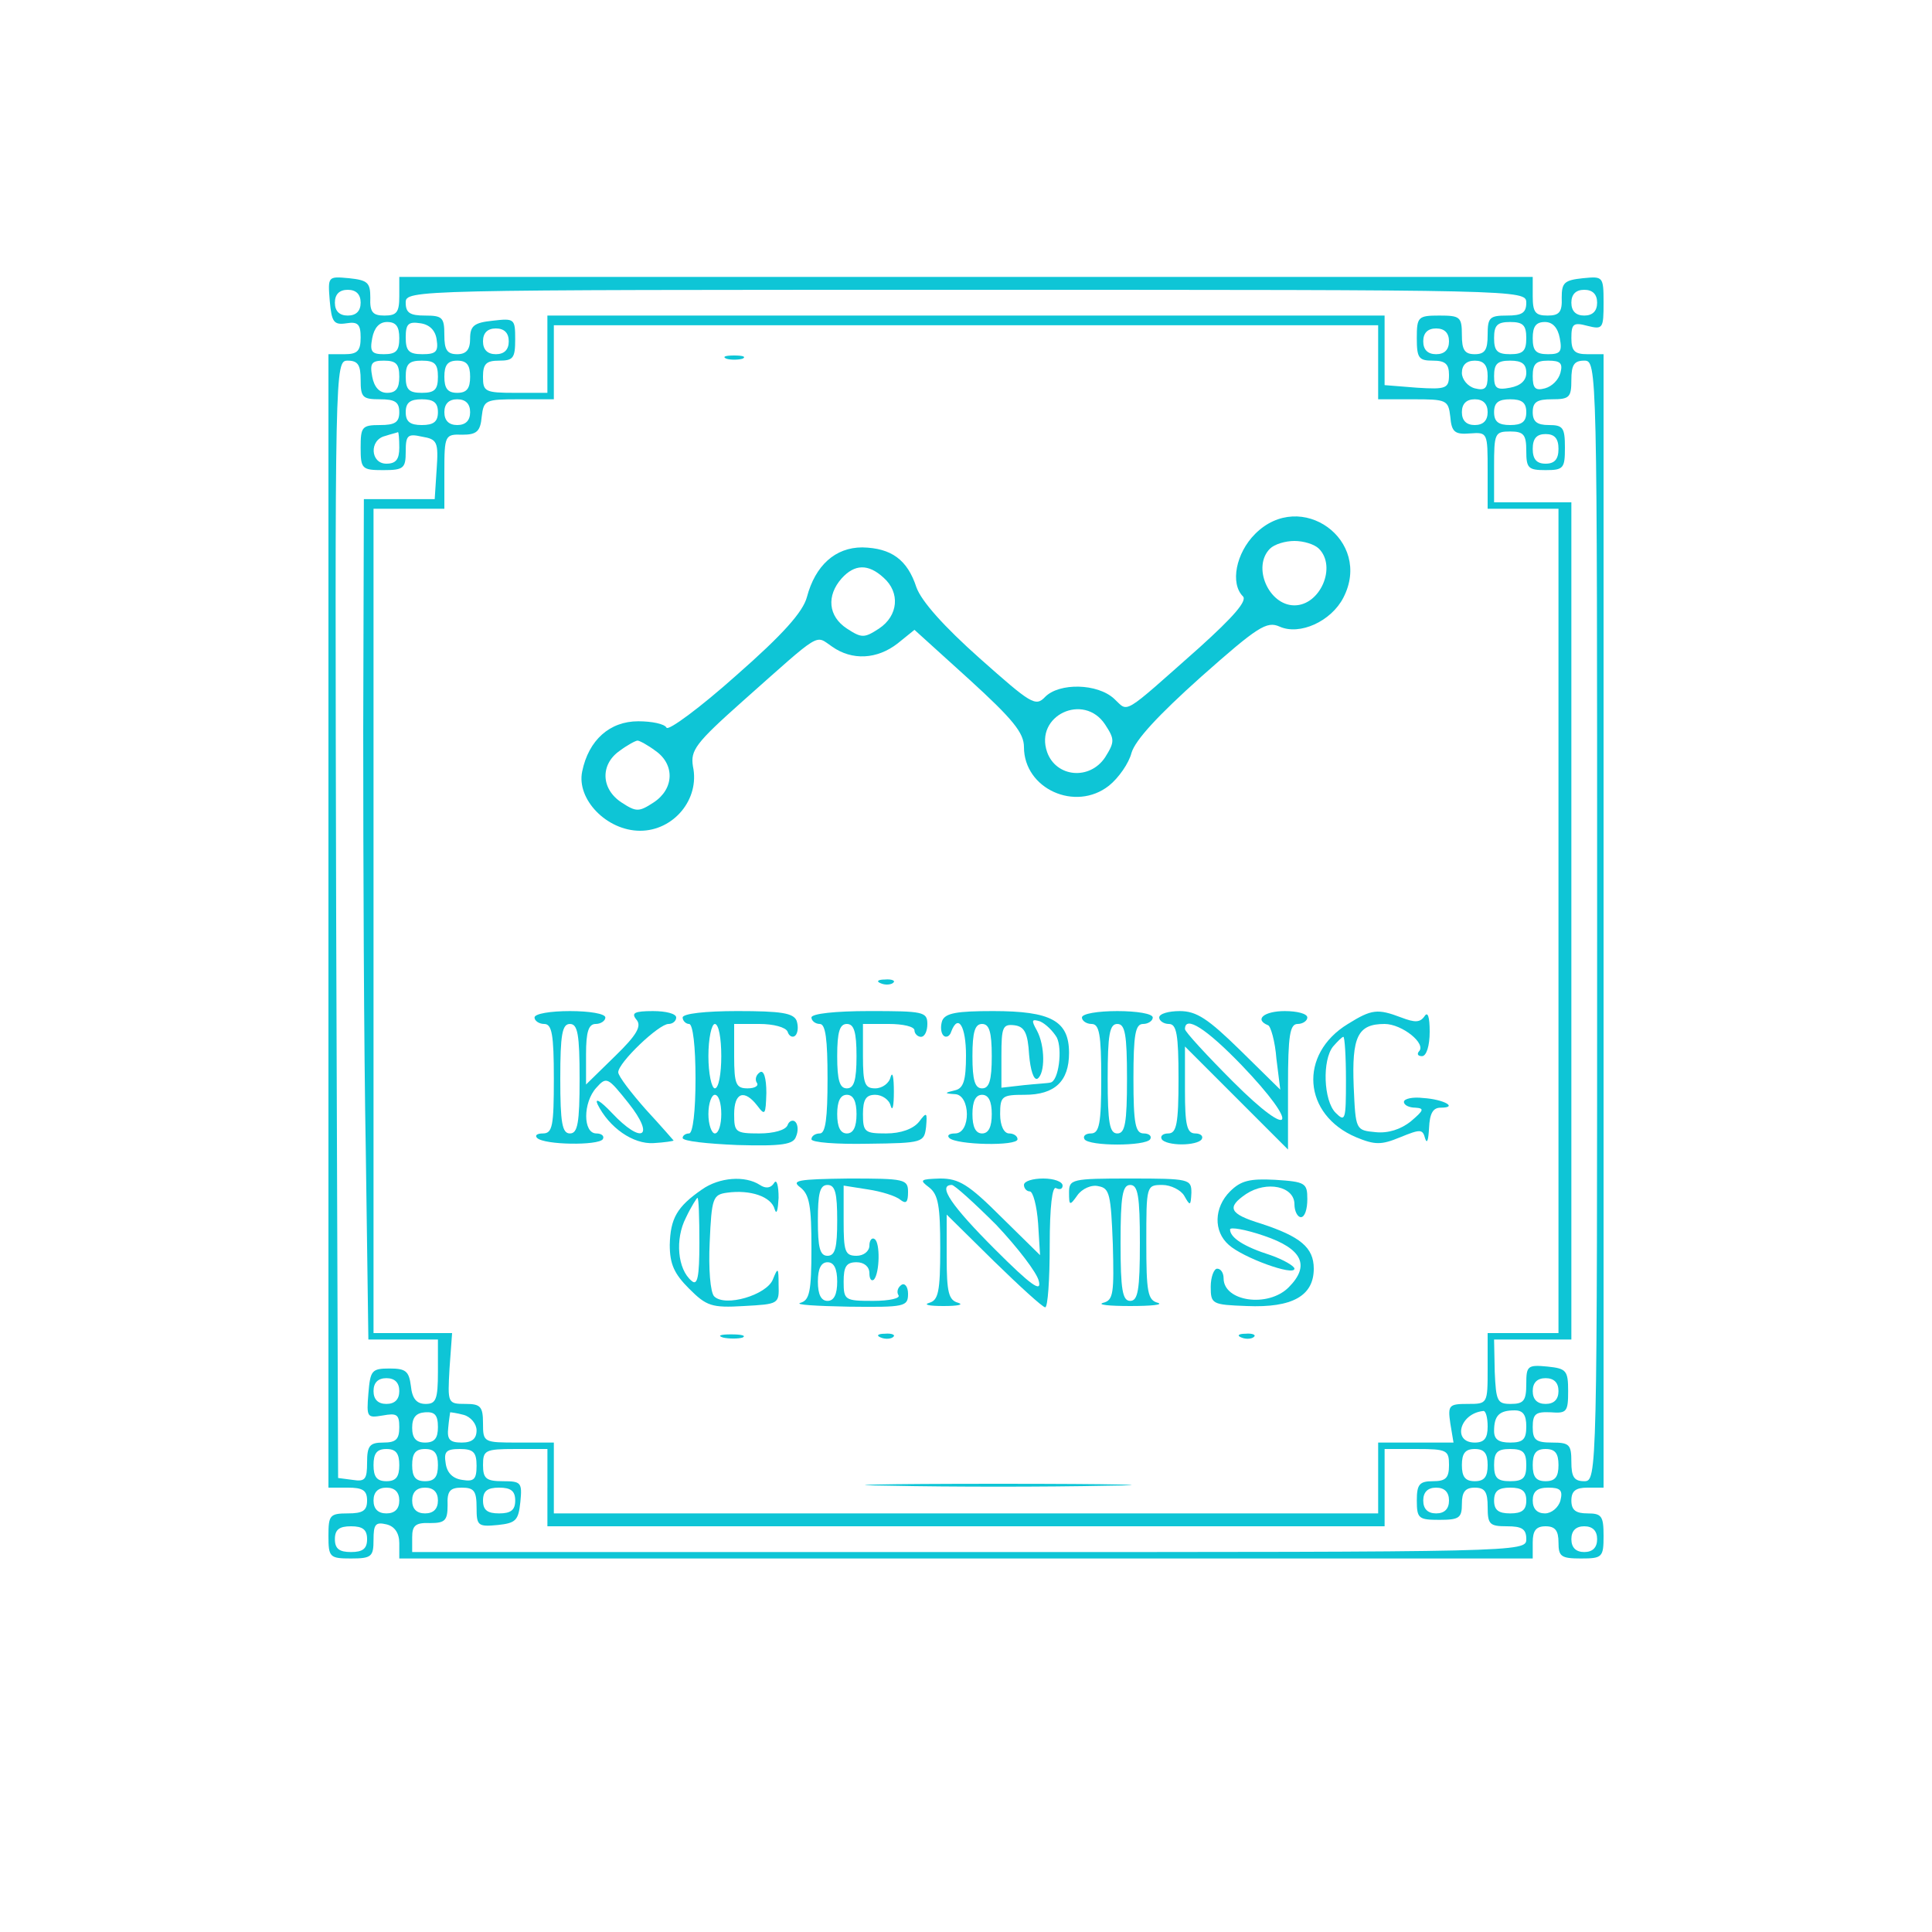 <?xml version="1.0" standalone="no"?>
<!DOCTYPE svg PUBLIC "-//W3C//DTD SVG 20010904//EN"
 "http://www.w3.org/TR/2001/REC-SVG-20010904/DTD/svg10.dtd">
<svg version="1.0" xmlns="http://www.w3.org/2000/svg"
 width="300pt" height="300pt" viewBox="0 0 300 300"
 preserveAspectRatio="xMidYMid meet">
<g transform="translate(0,300) scale(0.1,-0.1)"
fill="#0ec5d6" stroke="none">
<path d="M512 2533 c3 -33 6 -38 26 -35 18 3 22 -2 22 -22 0 -21 -5 -26 -25
-26 l-25 0 0 -880 0 -880 30 0 c23 0 30 -4 30 -20 0 -16 -7 -20 -30 -20 -28 0
-30 -3 -30 -35 0 -33 2 -35 35 -35 32 0 35 3 35 29 0 24 3 28 20 24 13 -3 20
-14 20 -29 l0 -24 880 0 880 0 0 25 c0 18 5 25 20 25 15 0 20 -7 20 -25 0 -22
4 -25 35 -25 33 0 35 2 35 35 0 31 -3 35 -25 35 -18 0 -25 5 -25 20 0 15 7 20
25 20 l25 0 0 880 0 880 -25 0 c-20 0 -25 5 -25 25 0 22 3 25 25 19 24 -6 25
-4 25 36 0 41 -1 41 -32 38 -29 -3 -33 -7 -33 -30 1 -23 -4 -28 -22 -28 -19 0
-23 5 -23 30 l0 30 -880 0 -880 0 0 -30 c0 -25 -4 -30 -23 -30 -18 0 -23 5
-22 28 0 23 -4 27 -33 30 -33 3 -33 3 -30 -35z m48 -3 c0 -13 -7 -20 -20 -20
-13 0 -20 7 -20 20 0 13 7 20 20 20 13 0 20 -7 20 -20z m1810 0 c0 -16 -7 -20
-30 -20 -27 0 -30 -3 -30 -30 0 -23 -4 -30 -20 -30 -16 0 -20 7 -20 30 0 28
-3 30 -35 30 -33 0 -35 -2 -35 -35 0 -31 3 -35 25 -35 19 0 25 -5 25 -22 0
-21 -4 -23 -50 -20 l-50 4 0 54 0 54 -650 0 -650 0 0 -60 0 -60 -50 0 c-47 0
-50 2 -50 25 0 20 5 25 25 25 22 0 25 4 25 33 0 32 -1 33 -35 29 -29 -3 -35
-8 -35 -28 0 -17 -6 -24 -20 -24 -16 0 -20 7 -20 30 0 27 -3 30 -30 30 -23 0
-30 4 -30 20 0 20 7 20 870 20 863 0 870 0 870 -20z m110 0 c0 -13 -7 -20 -20
-20 -13 0 -20 7 -20 20 0 13 7 20 20 20 13 0 20 -7 20 -20z m-1860 -55 c0 -20
-5 -25 -24 -25 -19 0 -22 4 -18 25 3 16 11 25 23 25 14 0 19 -7 19 -25z m58
-2 c3 -19 -1 -23 -22 -23 -21 0 -26 5 -26 26 0 21 4 25 23 22 14 -2 23 -11 25
-25z m1462 -35 l0 -58 54 0 c52 0 55 -1 58 -27 2 -24 7 -28 31 -26 27 2 27 1
27 -58 l0 -59 55 0 55 0 0 -640 0 -640 -55 0 -55 0 0 -55 c0 -55 0 -55 -31
-55 -29 0 -31 -2 -27 -30 l5 -30 -59 0 -58 0 0 -55 0 -55 -640 0 -640 0 0 55
0 55 -55 0 c-54 0 -55 0 -55 30 0 26 -4 30 -27 30 -28 0 -28 1 -25 55 l4 55
-61 0 -61 0 0 640 0 640 55 0 55 0 0 58 c0 56 1 58 28 57 22 0 28 5 30 28 3
26 6 27 58 27 l54 0 0 58 0 57 640 0 640 0 0 -57z m230 37 c0 -20 -5 -25 -25
-25 -20 0 -25 5 -25 25 0 20 5 25 25 25 20 0 25 -5 25 -25z m52 0 c4 -21 1
-25 -18 -25 -19 0 -24 5 -24 25 0 18 5 25 19 25 12 0 20 -9 23 -25z m-1632 -5
c0 -13 -7 -20 -20 -20 -13 0 -20 7 -20 20 0 13 7 20 20 20 13 0 20 -7 20 -20z
m1460 0 c0 -13 -7 -20 -20 -20 -13 0 -20 7 -20 20 0 13 7 20 20 20 13 0 20 -7
20 -20z m-1690 -60 c0 -27 3 -30 30 -30 23 0 30 -4 30 -20 0 -16 -7 -20 -30
-20 -28 0 -30 -3 -30 -35 0 -33 2 -35 35 -35 32 0 35 3 35 29 0 25 3 28 25 23
24 -4 26 -8 23 -51 l-3 -46 -55 0 -55 0 -1 -360 c0 -198 1 -492 4 -653 l4
-292 54 0 54 0 0 -50 c0 -43 -3 -50 -19 -50 -14 0 -21 8 -23 28 -3 23 -8 27
-33 27 -28 0 -30 -3 -33 -39 -3 -37 -2 -38 22 -34 22 4 26 2 26 -18 0 -19 -5
-24 -25 -24 -21 0 -25 -5 -25 -31 0 -26 -3 -30 -22 -27 l-23 3 -3 868 c-2 862
-2 867 18 867 16 0 20 -7 20 -30z m60 5 c0 -18 -5 -25 -19 -25 -12 0 -20 9
-23 25 -4 21 -1 25 18 25 19 0 24 -5 24 -25z m60 0 c0 -20 -5 -25 -25 -25 -20
0 -25 5 -25 25 0 20 5 25 25 25 20 0 25 -5 25 -25z m50 0 c0 -18 -5 -25 -20
-25 -15 0 -20 7 -20 25 0 18 5 25 20 25 15 0 20 -7 20 -25z m1580 1 c0 -19 -4
-23 -20 -19 -11 3 -20 14 -20 24 0 12 7 19 20 19 14 0 20 -7 20 -24z m60 5 c0
-12 -9 -20 -25 -23 -21 -4 -25 -1 -25 18 0 19 5 24 25 24 18 0 25 -5 25 -19z
m53 0 c-3 -11 -13 -21 -24 -24 -15 -4 -19 0 -19 19 0 19 5 24 24 24 19 0 23
-4 19 -19z m57 -851 c0 -863 0 -870 -20 -870 -16 0 -20 7 -20 30 0 27 -3 30
-30 30 -25 0 -30 4 -30 24 0 21 5 24 28 23 25 -2 27 1 27 33 0 32 -3 35 -32
38 -31 3 -33 1 -33 -27 0 -26 -4 -31 -24 -31 -21 0 -23 4 -25 50 l-1 50 60 0
60 0 0 650 0 650 -60 0 -60 0 0 55 c0 52 1 55 25 55 21 0 25 -5 25 -30 0 -27
3 -30 30 -30 28 0 30 3 30 35 0 31 -3 35 -25 35 -18 0 -25 5 -25 20 0 16 7 20
30 20 27 0 30 3 30 30 0 23 4 30 20 30 20 0 20 -7 20 -870z m-1800 790 c0 -15
-7 -20 -25 -20 -18 0 -25 5 -25 20 0 15 7 20 25 20 18 0 25 -5 25 -20z m50 0
c0 -13 -7 -20 -20 -20 -13 0 -20 7 -20 20 0 13 7 20 20 20 13 0 20 -7 20 -20z
m1580 0 c0 -13 -7 -20 -20 -20 -13 0 -20 7 -20 20 0 13 7 20 20 20 13 0 20 -7
20 -20z m60 0 c0 -15 -7 -20 -25 -20 -18 0 -25 5 -25 20 0 15 7 20 25 20 18 0
25 -5 25 -20z m-1750 -55 c0 -18 -5 -25 -20 -25 -25 0 -27 37 -2 43 9 3 18 5
20 6 1 0 2 -10 2 -24z m1800 -2 c0 -16 -6 -23 -20 -23 -14 0 -20 7 -20 23 0
16 6 23 20 23 14 0 20 -7 20 -23z m-1800 -1463 c0 -13 -7 -20 -20 -20 -13 0
-20 7 -20 20 0 13 7 20 20 20 13 0 20 -7 20 -20z m1800 0 c0 -13 -7 -20 -20
-20 -13 0 -20 7 -20 20 0 13 7 20 20 20 13 0 20 -7 20 -20z m-1740 -56 c0 -17
-5 -24 -20 -24 -14 0 -20 7 -20 23 0 16 6 23 20 24 15 1 20 -4 20 -23z m60 -5
c0 -13 -7 -19 -23 -19 -19 0 -23 5 -21 23 1 12 3 23 3 24 1 0 10 -1 21 -4 11
-3 20 -14 20 -24z m1570 6 c0 -18 -5 -25 -20 -25 -35 0 -24 45 13 49 4 1 7
-10 7 -24z m60 0 c0 -20 -5 -25 -25 -25 -18 0 -25 5 -25 18 0 24 8 32 32 32
13 0 18 -7 18 -25z m-1750 -60 c0 -18 -5 -25 -20 -25 -15 0 -20 7 -20 25 0 18
5 25 20 25 15 0 20 -7 20 -25z m60 0 c0 -18 -5 -25 -20 -25 -15 0 -20 7 -20
25 0 18 5 25 20 25 15 0 20 -7 20 -25z m60 -1 c0 -21 -4 -25 -22 -22 -15 2
-24 11 -26 26 -3 18 1 22 22 22 21 0 26 -5 26 -26z m110 -34 l0 -60 650 0 650
0 0 60 0 60 50 0 c47 0 50 -2 50 -25 0 -20 -5 -25 -25 -25 -21 0 -25 -5 -25
-30 0 -28 3 -30 35 -30 31 0 35 3 35 25 0 18 5 25 20 25 16 0 20 -7 20 -30 0
-27 3 -30 30 -30 23 0 30 -4 30 -20 0 -20 -7 -20 -865 -20 l-865 0 0 23 c0 18
5 23 28 22 23 0 27 4 27 28 -1 22 4 27 22 27 19 0 23 -5 23 -31 0 -28 2 -30
33 -27 28 3 32 7 35 36 3 30 1 32 -27 32 -26 0 -31 4 -31 25 0 23 3 25 50 25
l50 0 0 -60z m1460 35 c0 -18 -5 -25 -20 -25 -15 0 -20 7 -20 25 0 18 5 25 20
25 15 0 20 -7 20 -25z m60 0 c0 -20 -5 -25 -25 -25 -20 0 -25 5 -25 25 0 20 5
25 25 25 20 0 25 -5 25 -25z m50 0 c0 -18 -5 -25 -20 -25 -15 0 -20 7 -20 25
0 18 5 25 20 25 15 0 20 -7 20 -25z m-1800 -55 c0 -13 -7 -20 -20 -20 -13 0
-20 7 -20 20 0 13 7 20 20 20 13 0 20 -7 20 -20z m60 0 c0 -13 -7 -20 -20 -20
-13 0 -20 7 -20 20 0 13 7 20 20 20 13 0 20 -7 20 -20z m120 0 c0 -15 -7 -20
-25 -20 -18 0 -25 5 -25 20 0 15 7 20 25 20 18 0 25 -5 25 -20z m1450 0 c0
-13 -7 -20 -20 -20 -13 0 -20 7 -20 20 0 13 7 20 20 20 13 0 20 -7 20 -20z
m120 0 c0 -15 -7 -20 -25 -20 -18 0 -25 5 -25 20 0 15 7 20 25 20 18 0 25 -5
25 -20z m53 0 c-3 -11 -14 -20 -24 -20 -12 0 -19 7 -19 20 0 14 7 20 24 20 19
0 23 -4 19 -20z m-1853 -60 c0 -15 -7 -20 -25 -20 -18 0 -25 5 -25 20 0 15 7
20 25 20 18 0 25 -5 25 -20z m1910 0 c0 -13 -7 -20 -20 -20 -13 0 -20 7 -20
20 0 13 7 20 20 20 13 0 20 -7 20 -20z"/>
<path d="M1128 2443 c6 -2 18 -2 25 0 6 3 1 5 -13 5 -14 0 -19 -2 -12 -5z"/>
<path d="M1949 2171 c-30 -30 -39 -77 -19 -97 7 -7 -15 -32 -67 -79 -123 -109
-110 -101 -133 -80 -26 24 -85 25 -107 3 -15 -16 -22 -11 -102 60 -55 49 -90
88 -98 110 -14 43 -39 61 -84 62 -42 0 -73 -28 -86 -77 -6 -23 -37 -58 -110
-122 -56 -50 -105 -86 -108 -81 -3 6 -23 10 -44 10 -44 0 -77 -29 -87 -78 -9
-43 38 -92 90 -92 52 0 93 49 82 100 -4 25 4 36 77 101 125 111 112 103 139
85 31 -22 70 -20 102 5 l26 21 85 -77 c68 -62 85 -83 85 -105 0 -65 80 -101
132 -60 15 12 31 35 35 51 6 20 41 58 108 118 88 78 102 87 122 78 31 -14 80
8 99 45 46 89 -66 170 -137 99z m99 -23 c28 -28 2 -88 -38 -88 -40 0 -66 60
-38 88 7 7 24 12 38 12 14 0 31 -5 38 -12z m-676 -45 c26 -23 23 -59 -7 -79
-23 -15 -27 -15 -50 0 -29 19 -32 51 -8 78 20 22 41 23 65 1z m344 -228 c15
-23 15 -27 0 -51 -24 -36 -76 -31 -90 8 -20 57 57 93 90 43z m-698 -41 c30
-21 29 -59 -3 -80 -23 -15 -27 -15 -50 0 -32 21 -33 59 -3 80 12 9 25 16 28
16 3 0 16 -7 28 -16z"/>
<path d="M1368 1473 c7 -3 16 -2 19 1 4 3 -2 6 -13 5 -11 0 -14 -3 -6 -6z"/>
<path d="M830 1420 c0 -5 7 -10 15 -10 12 0 15 -16 15 -85 0 -73 -2 -85 -17
-85 -9 0 -13 -3 -9 -7 11 -11 95 -12 102 -2 3 5 -2 9 -10 9 -21 0 -21 48 0 71
16 18 18 16 50 -24 42 -53 21 -65 -26 -15 -18 19 -27 24 -22 13 18 -36 55 -62
87 -60 17 1 30 3 31 4 0 0 -19 22 -43 48 -23 26 -43 52 -43 58 0 15 63 75 78
75 7 0 12 5 12 10 0 6 -16 10 -36 10 -29 0 -34 -3 -26 -13 9 -10 1 -24 -33
-57 l-45 -44 0 47 c0 35 4 47 15 47 8 0 15 5 15 10 0 6 -25 10 -55 10 -30 0
-55 -4 -55 -10z m70 -95 c0 -69 -3 -85 -15 -85 -12 0 -15 16 -15 85 0 69 3 85
15 85 12 0 15 -16 15 -85z"/>
<path d="M1060 1420 c0 -5 5 -10 10 -10 6 0 10 -35 10 -85 0 -50 -4 -85 -10
-85 -5 0 -10 -3 -10 -7 0 -5 38 -9 85 -11 70 -2 87 1 91 13 4 9 3 19 -1 23 -4
4 -10 1 -12 -5 -3 -8 -22 -13 -44 -13 -37 0 -39 2 -39 30 0 34 16 39 36 13 12
-16 13 -14 14 20 0 23 -4 36 -10 32 -6 -4 -8 -11 -5 -16 4 -5 -3 -9 -14 -9
-18 0 -21 6 -21 50 l0 50 39 0 c22 0 41 -5 44 -12 2 -7 8 -10 12 -6 4 4 5 14
2 23 -5 12 -24 15 -92 15 -50 0 -85 -4 -85 -10z m60 -60 c0 -27 -4 -50 -10
-50 -5 0 -10 23 -10 50 0 28 5 50 10 50 6 0 10 -22 10 -50z m0 -90 c0 -16 -4
-30 -10 -30 -5 0 -10 14 -10 30 0 17 5 30 10 30 6 0 10 -13 10 -30z"/>
<path d="M1260 1420 c0 -5 6 -10 13 -10 9 0 12 -24 12 -85 0 -61 -3 -85 -12
-85 -7 0 -13 -4 -13 -9 0 -5 39 -8 88 -7 85 1 87 2 90 26 2 23 1 24 -11 8 -9
-11 -28 -18 -51 -18 -33 0 -36 2 -36 30 0 23 5 30 19 30 11 0 22 -8 24 -17 3
-10 5 0 5 22 0 22 -2 32 -5 23 -2 -10 -13 -18 -24 -18 -16 0 -19 7 -19 50 l0
50 40 0 c22 0 40 -4 40 -10 0 -5 5 -10 10 -10 6 0 10 9 10 20 0 19 -7 20 -90
20 -53 0 -90 -4 -90 -10z m70 -60 c0 -38 -4 -50 -15 -50 -11 0 -15 12 -15 50
0 38 4 50 15 50 11 0 15 -12 15 -50z m0 -90 c0 -20 -5 -30 -15 -30 -10 0 -15
10 -15 30 0 20 5 30 15 30 10 0 15 -10 15 -30z"/>
<path d="M1463 1415 c-3 -9 -2 -19 2 -23 4 -4 10 -1 12 6 11 29 23 8 23 -37 0
-39 -4 -51 -17 -54 -17 -4 -17 -5 0 -6 24 -1 25 -61 0 -61 -9 0 -13 -3 -9 -7
11 -11 106 -13 106 -2 0 5 -6 9 -13 9 -8 0 -14 12 -14 30 0 28 3 30 38 30 47
0 69 21 69 65 0 50 -28 65 -118 65 -56 0 -74 -3 -79 -15z m178 -26 c9 -18 3
-68 -10 -70 -3 -1 -22 -2 -41 -4 l-35 -4 0 50 c0 44 2 49 20 47 16 -2 21 -12
23 -46 2 -23 7 -40 13 -37 12 8 12 51 -1 75 -9 16 -8 18 5 14 9 -4 20 -15 26
-25z m-101 -29 c0 -38 -4 -50 -15 -50 -11 0 -15 12 -15 50 0 38 4 50 15 50 11
0 15 -12 15 -50z m0 -90 c0 -20 -5 -30 -15 -30 -10 0 -15 10 -15 30 0 20 5 30
15 30 10 0 15 -10 15 -30z"/>
<path d="M1680 1420 c0 -5 7 -10 15 -10 12 0 15 -16 15 -85 0 -70 -3 -85 -16
-85 -8 0 -13 -4 -10 -9 7 -11 95 -11 102 0 3 5 -2 9 -10 9 -13 0 -16 15 -16
85 0 69 3 85 15 85 8 0 15 5 15 10 0 6 -25 10 -55 10 -30 0 -55 -4 -55 -10z
m70 -95 c0 -69 -3 -85 -15 -85 -12 0 -15 16 -15 85 0 69 3 85 15 85 12 0 15
-16 15 -85z"/>
<path d="M1800 1420 c0 -5 7 -10 15 -10 12 0 15 -16 15 -85 0 -70 -3 -85 -16
-85 -8 0 -13 -4 -10 -9 3 -5 17 -8 31 -8 14 0 28 3 31 8 3 5 -2 9 -10 9 -13 0
-16 13 -16 67 l0 68 80 -80 80 -80 0 98 c0 80 3 97 15 97 8 0 15 5 15 10 0 6
-16 10 -35 10 -32 0 -48 -13 -26 -22 4 -1 11 -25 13 -52 l6 -48 -62 61 c-50
49 -68 61 -94 61 -17 0 -32 -4 -32 -10z m128 -74 c92 -96 80 -119 -13 -26 -41
41 -75 78 -75 82 0 22 33 1 88 -56z"/>
<path d="M2093 1410 c-77 -47 -70 -141 13 -176 29 -12 39 -12 68 0 32 13 35
13 39 -2 3 -9 5 -2 6 16 1 23 6 32 18 32 28 0 5 13 -27 15 -16 2 -30 -1 -30
-6 0 -5 8 -9 18 -9 14 -1 13 -4 -7 -21 -16 -13 -36 -19 -55 -17 -31 3 -31 3
-34 71 -3 77 6 97 48 97 27 0 66 -31 53 -43 -3 -4 -1 -7 5 -7 7 0 12 16 12 38
0 23 -3 32 -8 24 -7 -10 -15 -10 -36 -2 -37 14 -46 13 -83 -10z m-3 -87 c0
-62 -1 -66 -16 -51 -19 19 -21 82 -4 103 7 8 14 15 16 15 2 0 4 -30 4 -67z"/>
<path d="M1090 1153 c-39 -27 -49 -45 -50 -86 0 -30 7 -45 30 -68 27 -27 35
-30 85 -27 54 3 55 3 54 33 0 27 -1 28 -9 8 -10 -24 -74 -43 -91 -26 -6 6 -9
43 -7 84 3 69 5 74 27 77 36 5 69 -6 74 -26 3 -9 5 -1 6 18 0 19 -3 30 -7 23
-5 -8 -13 -9 -22 -3 -23 15 -63 12 -90 -7z m-4 -83 c0 -53 -3 -67 -12 -59 -22
18 -26 65 -9 98 8 17 17 31 18 31 2 0 3 -31 3 -70z"/>
<path d="M1243 1156 c14 -11 17 -29 17 -94 0 -68 -3 -81 -17 -85 -10 -3 24 -5
75 -6 87 -1 92 0 92 20 0 11 -5 17 -10 14 -6 -4 -8 -11 -5 -16 4 -5 -14 -9
-39 -9 -44 0 -46 1 -46 30 0 23 4 30 20 30 12 0 20 -7 20 -17 0 -9 3 -13 7
-10 9 10 10 58 1 63 -4 3 -8 -2 -8 -10 0 -9 -9 -16 -20 -16 -18 0 -20 7 -20
54 l0 55 38 -6 c20 -3 43 -10 50 -16 9 -7 12 -4 12 12 0 20 -5 21 -92 21 -80
-1 -90 -3 -75 -14z m57 -51 c0 -42 -3 -55 -15 -55 -12 0 -15 13 -15 55 0 42 3
55 15 55 12 0 15 -13 15 -55z m0 -95 c0 -20 -5 -30 -15 -30 -10 0 -15 10 -15
30 0 20 5 30 15 30 10 0 15 -10 15 -30z"/>
<path d="M1443 1156 c14 -11 17 -29 17 -94 0 -68 -3 -81 -17 -85 -10 -3 0 -5
22 -5 22 0 32 2 23 5 -15 4 -18 16 -18 71 l0 66 73 -72 c40 -39 76 -72 80 -72
4 0 7 43 7 96 0 61 4 93 10 89 6 -3 10 -1 10 4 0 6 -13 11 -30 11 -16 0 -30
-4 -30 -10 0 -5 4 -10 9 -10 5 0 11 -22 13 -50 l3 -49 -60 59 c-51 51 -66 60
-95 60 -31 -1 -33 -2 -17 -14z m104 -58 c33 -35 63 -74 66 -87 5 -19 -12 -7
-68 49 -67 67 -90 100 -67 100 4 0 35 -28 69 -62z"/>
<path d="M1660 1148 c0 -20 1 -21 13 -4 7 10 22 17 33 14 17 -3 19 -13 22 -90
2 -76 1 -87 -15 -91 -10 -3 9 -5 42 -5 33 0 52 2 43 5 -16 4 -18 17 -18 94 0
88 0 89 25 89 13 0 29 -8 34 -17 9 -16 10 -16 11 5 0 21 -3 22 -95 22 -91 0
-95 -1 -95 -22z m110 -78 c0 -73 -3 -90 -15 -90 -12 0 -15 17 -15 90 0 73 3
90 15 90 12 0 15 -17 15 -90z"/>
<path d="M1910 1150 c-25 -25 -26 -62 -2 -83 22 -20 102 -49 102 -37 0 4 -17
14 -37 21 -41 13 -63 27 -63 40 0 4 24 0 53 -10 59 -20 72 -46 38 -80 -32 -32
-101 -22 -101 14 0 8 -4 15 -10 15 -5 0 -10 -13 -10 -28 0 -27 2 -28 56 -30
71 -3 104 16 104 58 0 33 -21 50 -82 70 -49 15 -54 25 -23 46 32 21 75 12 75
-16 0 -11 5 -20 10 -20 6 0 10 12 10 28 0 25 -3 27 -50 30 -39 2 -53 -1 -70
-18z"/>
<path d="M1123 923 c9 -2 23 -2 30 0 6 3 -1 5 -18 5 -16 0 -22 -2 -12 -5z"/>
<path d="M1368 923 c7 -3 16 -2 19 1 4 3 -2 6 -13 5 -11 0 -14 -3 -6 -6z"/>
<path d="M1928 923 c7 -3 16 -2 19 1 4 3 -2 6 -13 5 -11 0 -14 -3 -6 -6z"/>
<path d="M1383 693 c92 -2 242 -2 335 0 92 1 16 3 -168 3 -184 0 -260 -2 -167
-3z"/>
</g>
</svg>
